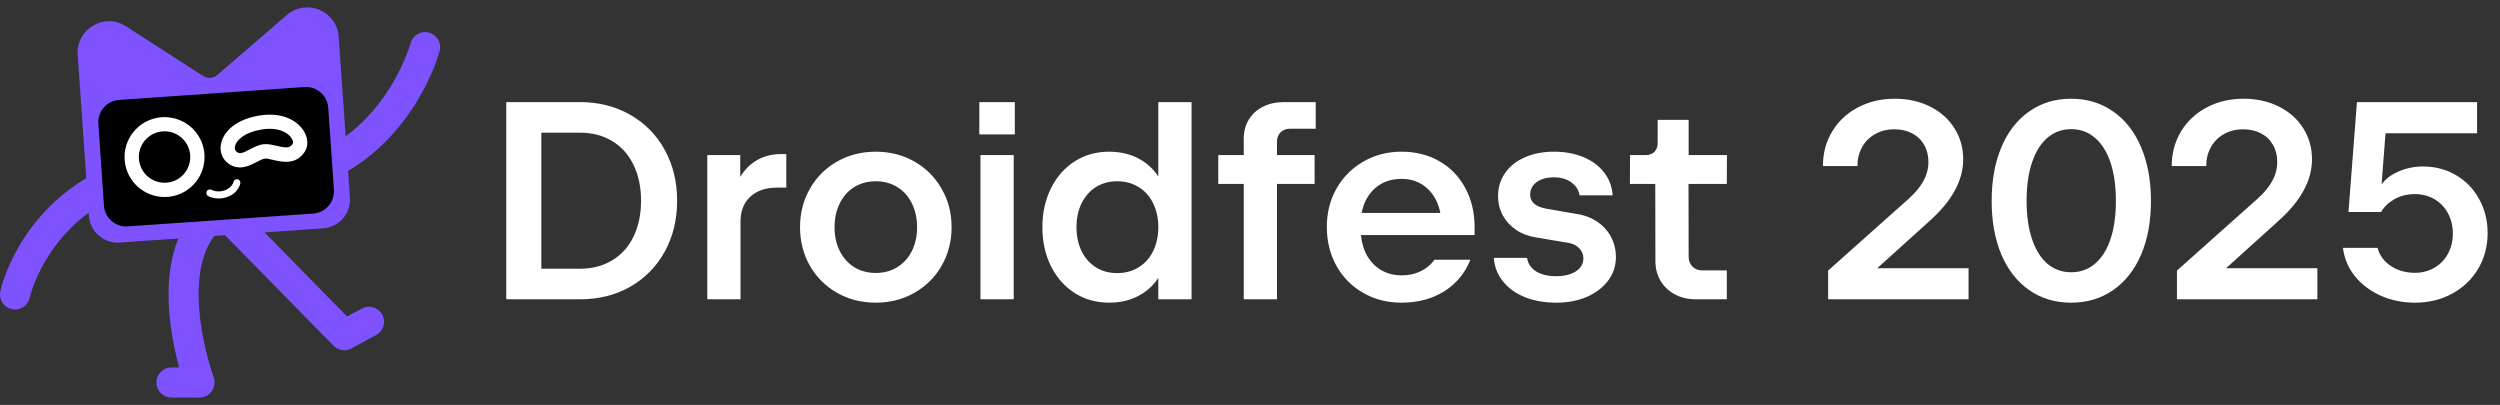 <svg width="100%" height="100%" viewBox="0 0 284 46" fill="none" preserveAspectRatio="xMidYMid meet" xmlns="http://www.w3.org/2000/svg">
<rect x="0" y="0" width="284" height="46" fill="#333333" stroke="none"/>
<path d="M1.713 35.161C1.596 35.161 1.47 35.152 1.353 35.125C0.426 34.927 -0.16 34.018 0.039 33.091C0.111 32.731 2.001 24.315 10.867 19.643C11.704 19.202 12.739 19.526 13.181 20.363C13.622 21.2 13.298 22.235 12.46 22.676C9.364 24.306 6.898 26.664 5.133 29.68C3.792 31.966 3.378 33.793 3.378 33.811C3.207 34.612 2.496 35.161 1.713 35.161Z" fill="#7F52FF"/>
<path d="M37.709 20.201C37.097 20.201 36.503 19.868 36.197 19.283C35.756 18.446 36.08 17.41 36.917 16.969C40.023 15.331 42.597 12.82 44.569 9.516C46.063 6.996 46.63 4.935 46.639 4.917C46.882 4.007 47.818 3.458 48.727 3.701C49.636 3.944 50.185 4.872 49.942 5.79C49.843 6.177 47.332 15.358 38.511 20.003C38.249 20.138 37.98 20.201 37.709 20.201Z" fill="#7F52FF"/>
<path d="M22.668 45.162H19.482C18.537 45.162 17.771 44.397 17.771 43.452C17.771 42.507 18.537 41.741 19.482 41.741H20.346C19.221 37.574 17.619 28.815 22.335 23.901C22.992 23.216 24.073 23.198 24.757 23.855C25.441 24.513 25.459 25.593 24.802 26.277C22.416 28.752 22.362 33.019 22.731 36.16C23.163 39.797 24.262 42.831 24.27 42.858C24.459 43.38 24.387 43.965 24.064 44.424C23.748 44.892 23.226 45.162 22.668 45.162Z" fill="#7F52FF"/>
<path d="M39.114 39.788C38.663 39.788 38.222 39.608 37.889 39.275L24.963 26.106C24.297 25.431 24.315 24.351 24.981 23.684C25.656 23.018 26.737 23.036 27.403 23.703L39.429 35.953L41.112 35.053C41.94 34.603 42.984 34.918 43.425 35.746C43.875 36.575 43.56 37.619 42.732 38.06L39.924 39.572C39.663 39.725 39.384 39.788 39.114 39.788Z" fill="#7F52FF"/>
<path d="M13.595 27.555L36.719 25.935C38.52 25.809 39.879 24.243 39.753 22.442L38.475 4.16C38.268 1.235 34.811 -0.205 32.588 1.703L24.675 8.526C24.225 8.913 23.577 8.958 23.082 8.634L14.315 2.99C11.848 1.397 8.617 3.305 8.824 6.24L10.102 24.522C10.228 26.322 11.785 27.681 13.595 27.555Z" fill="#7F52FF"/>
<path d="M35.585 24.261L14.504 25.719C13.117 25.818 11.911 24.765 11.812 23.378L11.173 14.044C11.074 12.658 12.127 11.451 13.513 11.352L34.595 9.885C35.981 9.786 37.187 10.839 37.286 12.226L37.934 21.56C38.024 22.955 36.971 24.162 35.585 24.261Z" fill="black"/>
<path d="M23.208 17.329C22.947 15.016 20.976 13.306 18.698 13.306C18.527 13.306 18.357 13.315 18.176 13.333C15.683 13.621 13.892 15.871 14.18 18.356C14.441 20.669 16.412 22.379 18.689 22.379C18.861 22.379 19.032 22.37 19.212 22.352C21.696 22.073 23.487 19.823 23.208 17.329ZM20.976 19.661C20.49 20.273 19.797 20.66 19.023 20.741C18.915 20.75 18.797 20.759 18.689 20.759C17.204 20.759 15.962 19.643 15.791 18.167C15.611 16.564 16.763 15.115 18.366 14.935C18.474 14.926 18.59 14.917 18.698 14.917C20.184 14.917 21.426 16.033 21.597 17.509C21.687 18.284 21.462 19.049 20.976 19.661Z" fill="white"/>
<path d="M23.64 22.271C24.639 22.784 26.017 22.577 26.791 21.758C27.025 21.506 27.205 21.2 27.295 20.867C27.349 20.66 27.223 20.417 27.016 20.372C26.8 20.327 26.584 20.435 26.521 20.651C26.503 20.705 26.485 20.759 26.467 20.822C26.449 20.867 26.476 20.786 26.485 20.786L26.467 20.822C26.449 20.849 26.44 20.876 26.422 20.903C26.395 20.957 26.368 21.002 26.332 21.047C26.323 21.056 26.314 21.065 26.314 21.083C26.305 21.11 26.296 21.11 26.314 21.083C26.332 21.056 26.323 21.056 26.314 21.083C26.305 21.092 26.296 21.11 26.278 21.119C26.26 21.137 26.053 21.371 26.035 21.353C26.035 21.353 26.098 21.308 26.062 21.326C26.053 21.335 26.044 21.344 26.026 21.353C25.999 21.371 25.972 21.389 25.954 21.407C25.909 21.434 25.855 21.47 25.809 21.497C25.756 21.524 25.71 21.551 25.657 21.578C25.648 21.578 25.62 21.596 25.62 21.596C25.62 21.596 25.701 21.569 25.657 21.578C25.63 21.587 25.602 21.596 25.567 21.614C25.459 21.65 25.341 21.686 25.233 21.704C25.206 21.713 25.17 21.713 25.143 21.722C25.125 21.722 25.044 21.749 25.107 21.731C25.161 21.713 25.089 21.731 25.071 21.731C25.035 21.731 24.999 21.74 24.963 21.74C24.846 21.749 24.738 21.74 24.621 21.731C24.594 21.731 24.558 21.713 24.531 21.722C24.531 21.722 24.621 21.74 24.576 21.731C24.558 21.731 24.54 21.722 24.522 21.722C24.459 21.713 24.396 21.695 24.333 21.677C24.279 21.659 24.216 21.641 24.162 21.623C24.153 21.623 24.126 21.605 24.117 21.605C24.126 21.605 24.198 21.641 24.144 21.614C24.117 21.596 24.081 21.587 24.054 21.569C23.865 21.47 23.604 21.515 23.496 21.713C23.397 21.902 23.433 22.163 23.64 22.271Z" fill="white"/>
<path d="M27.25 19.022C26.773 19.022 26.268 18.869 25.773 18.437C25.143 17.888 24.909 17.032 25.152 16.15C25.566 14.656 27.133 13.531 29.347 13.144C30.535 12.937 31.606 13 32.533 13.342C33.353 13.639 34.037 14.161 34.46 14.8C35 15.619 35.063 16.555 34.613 17.248C33.614 18.779 31.993 18.392 31.03 18.167C30.679 18.086 30.31 17.996 30.112 18.014C29.833 18.05 29.482 18.23 29.113 18.428C28.618 18.671 27.97 19.022 27.25 19.022ZM26.836 17.203C27.196 17.518 27.475 17.447 28.357 16.978C28.825 16.735 29.347 16.456 29.932 16.384C30.418 16.33 30.922 16.447 31.408 16.564C32.533 16.834 32.93 16.834 33.254 16.339C33.326 16.231 33.299 15.961 33.101 15.673C32.66 14.998 31.507 14.395 29.617 14.728C27.754 15.052 26.881 15.925 26.701 16.573C26.674 16.735 26.629 17.023 26.836 17.203Z" fill="white"/>
<path d="M57.512 11.6H65.912C68.024 11.6 69.917 12.08 71.592 13.04C73.267 13.989 74.573 15.317 75.512 17.024C76.451 18.72 76.92 20.645 76.92 22.8C76.92 24.955 76.451 26.885 75.512 28.592C74.573 30.288 73.267 31.616 71.592 32.576C69.917 33.525 68.024 34 65.912 34H57.512V11.6ZM65.88 30.528C67.267 30.528 68.483 30.213 69.528 29.584C70.584 28.955 71.395 28.059 71.96 26.896C72.536 25.723 72.824 24.357 72.824 22.8C72.824 21.243 72.536 19.883 71.96 18.72C71.395 17.547 70.584 16.645 69.528 16.016C68.483 15.387 67.267 15.072 65.88 15.072H61.496V30.528H65.88ZM80.348 17.616H84.092V20.096C84.604 19.253 85.25 18.613 86.028 18.176C86.818 17.728 87.714 17.504 88.716 17.504H89.324V21.312H88.268C86.988 21.312 85.975 21.659 85.228 22.352C84.492 23.035 84.124 23.968 84.124 25.152V34H80.348V17.616ZM99.493 34.384C97.871 34.384 96.404 34.011 95.093 33.264C93.781 32.517 92.751 31.493 92.004 30.192C91.258 28.88 90.885 27.419 90.885 25.808C90.885 24.197 91.258 22.741 92.004 21.44C92.751 20.128 93.781 19.099 95.093 18.352C96.404 17.605 97.871 17.232 99.493 17.232C101.103 17.232 102.565 17.605 103.877 18.352C105.189 19.099 106.218 20.128 106.965 21.44C107.722 22.741 108.101 24.197 108.101 25.808C108.101 27.419 107.722 28.88 106.965 30.192C106.218 31.493 105.189 32.517 103.877 33.264C102.565 34.011 101.103 34.384 99.493 34.384ZM99.493 31.008C100.41 31.008 101.221 30.789 101.925 30.352C102.639 29.915 103.194 29.301 103.589 28.512C103.983 27.723 104.181 26.821 104.181 25.808C104.181 24.795 103.983 23.893 103.589 23.104C103.194 22.304 102.639 21.685 101.925 21.248C101.221 20.811 100.41 20.592 99.493 20.592C98.575 20.592 97.759 20.811 97.044 21.248C96.341 21.685 95.791 22.304 95.397 23.104C95.002 23.893 94.805 24.795 94.805 25.808C94.805 26.821 95.002 27.723 95.397 28.512C95.791 29.301 96.341 29.915 97.044 30.352C97.759 30.789 98.575 31.008 99.493 31.008ZM111.38 17.616H115.156V34H111.38V17.616ZM111.252 11.6H115.284V15.264H111.252V11.6ZM131.584 31.568C130.997 32.464 130.224 33.157 129.264 33.648C128.304 34.139 127.216 34.384 126 34.384C124.549 34.384 123.248 34.021 122.096 33.296C120.944 32.56 120.042 31.541 119.392 30.24C118.741 28.939 118.416 27.461 118.416 25.808C118.416 24.165 118.741 22.693 119.392 21.392C120.042 20.08 120.938 19.061 122.08 18.336C123.232 17.6 124.533 17.232 125.984 17.232C127.21 17.232 128.304 17.477 129.264 17.968C130.224 18.459 130.997 19.152 131.584 20.048V11.6H135.36V34H131.584V31.568ZM126.912 31.024C127.829 31.024 128.64 30.805 129.344 30.368C130.058 29.931 130.608 29.317 130.992 28.528C131.386 27.739 131.584 26.832 131.584 25.808C131.584 24.784 131.386 23.877 130.992 23.088C130.608 22.299 130.058 21.685 129.344 21.248C128.64 20.811 127.829 20.592 126.912 20.592C126.005 20.592 125.2 20.811 124.496 21.248C123.802 21.685 123.258 22.304 122.864 23.104C122.48 23.893 122.288 24.795 122.288 25.808C122.288 26.821 122.48 27.728 122.864 28.528C123.258 29.317 123.802 29.931 124.496 30.368C125.2 30.805 126.005 31.024 126.912 31.024ZM141.291 20.896H138.395V17.616H141.291V15.744C141.291 14.933 141.483 14.213 141.867 13.584C142.251 12.955 142.784 12.469 143.467 12.128C144.16 11.776 144.955 11.6 145.851 11.6H149.467V14.624H146.539C146.101 14.624 145.744 14.763 145.467 15.04C145.2 15.307 145.067 15.659 145.067 16.096V17.616H149.339V20.896H145.067V34H141.291V20.896ZM159.208 34.384C157.608 34.384 156.163 34.016 154.872 33.28C153.582 32.544 152.568 31.525 151.832 30.224C151.096 28.912 150.728 27.429 150.728 25.776C150.728 24.165 151.096 22.709 151.832 21.408C152.579 20.107 153.598 19.088 154.888 18.352C156.19 17.605 157.63 17.232 159.208 17.232C160.83 17.232 162.27 17.595 163.528 18.32C164.787 19.045 165.763 20.059 166.456 21.36C167.16 22.661 167.512 24.139 167.512 25.792V26.704H154.6C154.696 27.632 154.947 28.443 155.352 29.136C155.768 29.819 156.307 30.347 156.968 30.72C157.63 31.093 158.382 31.28 159.224 31.28C160.035 31.28 160.755 31.125 161.384 30.816C162.024 30.507 162.552 30.069 162.968 29.504H167.032C166.435 31.019 165.448 32.213 164.072 33.088C162.696 33.952 161.075 34.384 159.208 34.384ZM163.624 24.192C163.379 22.987 162.867 22.043 162.088 21.36C161.31 20.667 160.35 20.32 159.208 20.32C158.024 20.32 157.032 20.667 156.232 21.36C155.432 22.053 154.915 22.997 154.68 24.192H163.624ZM176.818 34.384C175.474 34.384 174.279 34.176 173.234 33.76C172.188 33.333 171.356 32.736 170.738 31.968C170.119 31.2 169.772 30.309 169.698 29.296H173.474C173.57 29.947 173.911 30.459 174.498 30.832C175.095 31.195 175.863 31.376 176.802 31.376C177.698 31.376 178.434 31.195 179.01 30.832C179.586 30.459 179.874 29.963 179.874 29.344C179.874 28.896 179.714 28.512 179.394 28.192C179.084 27.872 178.668 27.669 178.146 27.584L174.514 26.976C173.639 26.837 172.876 26.549 172.226 26.112C171.575 25.664 171.068 25.109 170.706 24.448C170.354 23.787 170.178 23.061 170.178 22.272C170.178 21.301 170.439 20.437 170.962 19.68C171.484 18.912 172.226 18.315 173.186 17.888C174.156 17.451 175.271 17.232 176.53 17.232C177.767 17.232 178.876 17.435 179.858 17.84C180.839 18.245 181.623 18.821 182.21 19.568C182.796 20.315 183.127 21.189 183.202 22.192H179.442C179.335 21.573 179.015 21.077 178.482 20.704C177.959 20.331 177.308 20.144 176.53 20.144C175.719 20.144 175.063 20.325 174.562 20.688C174.071 21.051 173.826 21.525 173.826 22.112C173.826 22.955 174.444 23.488 175.682 23.712L179.282 24.336C180.146 24.485 180.903 24.795 181.554 25.264C182.204 25.723 182.7 26.293 183.042 26.976C183.394 27.659 183.57 28.4 183.57 29.2C183.57 30.203 183.271 31.099 182.674 31.888C182.087 32.667 181.282 33.28 180.258 33.728C179.234 34.165 178.087 34.384 176.818 34.384ZM192.63 34C191.756 34 190.966 33.813 190.262 33.44C189.569 33.067 189.025 32.549 188.63 31.888C188.246 31.227 188.054 30.48 188.054 29.648L188.038 20.896H185.158L185.174 17.616H186.966C187.372 17.616 187.697 17.493 187.942 17.248C188.188 16.992 188.31 16.667 188.31 16.272V13.616H191.83V17.616H196.182L196.166 20.896H191.814L191.83 29.168C191.83 29.616 191.974 29.989 192.262 30.288C192.561 30.576 192.934 30.72 193.382 30.72H196.166V34H192.63ZM207.676 30.736L216.796 22.608C217.575 21.915 218.146 21.227 218.508 20.544C218.882 19.861 219.068 19.147 219.068 18.4C219.068 17.664 218.908 17.019 218.588 16.464C218.268 15.899 217.815 15.461 217.228 15.152C216.642 14.843 215.964 14.688 215.196 14.688C214.386 14.688 213.66 14.869 213.02 15.232C212.38 15.584 211.884 16.08 211.532 16.72C211.18 17.349 211.004 18.064 211.004 18.864H207.084C207.084 17.403 207.436 16.091 208.14 14.928C208.844 13.765 209.815 12.859 211.052 12.208C212.3 11.547 213.703 11.216 215.26 11.216C216.754 11.216 218.087 11.515 219.26 12.112C220.444 12.699 221.367 13.52 222.028 14.576C222.69 15.621 223.02 16.805 223.02 18.128C223.01 19.344 222.684 20.528 222.044 21.68C221.415 22.832 220.455 23.984 219.164 25.136L213.26 30.464H223.628V34H207.676V30.736ZM235.293 30.928C236.338 30.928 237.239 30.603 237.997 29.952C238.765 29.301 239.351 28.368 239.757 27.152C240.162 25.936 240.365 24.496 240.365 22.832C240.365 21.147 240.162 19.696 239.757 18.48C239.351 17.253 238.765 16.315 237.997 15.664C237.239 15.003 236.338 14.672 235.293 14.672C234.247 14.672 233.341 15.003 232.573 15.664C231.815 16.315 231.234 17.253 230.829 18.48C230.423 19.696 230.221 21.136 230.221 22.8C230.221 24.464 230.423 25.909 230.829 27.136C231.234 28.352 231.815 29.291 232.573 29.952C233.341 30.603 234.247 30.928 235.293 30.928ZM235.277 34.384C233.474 34.384 231.89 33.909 230.525 32.96C229.159 32.011 228.103 30.667 227.357 28.928C226.621 27.179 226.253 25.147 226.253 22.832C226.253 20.507 226.621 18.469 227.357 16.72C228.103 14.96 229.159 13.605 230.525 12.656C231.89 11.696 233.474 11.216 235.277 11.216C237.09 11.216 238.679 11.696 240.045 12.656C241.421 13.605 242.482 14.96 243.229 16.72C243.975 18.469 244.349 20.507 244.349 22.832C244.349 25.147 243.975 27.179 243.229 28.928C242.482 30.667 241.421 32.011 240.045 32.96C238.679 33.909 237.09 34.384 235.277 34.384ZM247.301 30.736L256.421 22.608C257.2 21.915 257.771 21.227 258.133 20.544C258.507 19.861 258.693 19.147 258.693 18.4C258.693 17.664 258.533 17.019 258.213 16.464C257.893 15.899 257.44 15.461 256.853 15.152C256.267 14.843 255.589 14.688 254.821 14.688C254.011 14.688 253.285 14.869 252.645 15.232C252.005 15.584 251.509 16.08 251.157 16.72C250.805 17.349 250.629 18.064 250.629 18.864H246.709C246.709 17.403 247.061 16.091 247.765 14.928C248.469 13.765 249.44 12.859 250.677 12.208C251.925 11.547 253.328 11.216 254.885 11.216C256.379 11.216 257.712 11.515 258.885 12.112C260.069 12.699 260.992 13.52 261.653 14.576C262.315 15.621 262.645 16.805 262.645 18.128C262.635 19.344 262.309 20.528 261.669 21.68C261.04 22.832 260.08 23.984 258.789 25.136L252.885 30.464H263.253V34H247.301V30.736ZM274.339 34.384C272.931 34.384 271.63 34.117 270.435 33.584C269.241 33.04 268.265 32.299 267.507 31.36C266.75 30.411 266.302 29.344 266.163 28.16H270.099C270.227 28.704 270.494 29.195 270.899 29.632C271.305 30.059 271.806 30.395 272.403 30.64C273.001 30.875 273.641 30.992 274.323 30.992C275.145 30.992 275.886 30.8 276.547 30.416C277.209 30.032 277.721 29.504 278.083 28.832C278.457 28.149 278.643 27.381 278.643 26.528C278.643 25.675 278.457 24.907 278.083 24.224C277.721 23.541 277.209 23.008 276.547 22.624C275.886 22.24 275.145 22.048 274.323 22.048C273.459 22.048 272.681 22.245 271.987 22.64C271.305 23.035 270.809 23.515 270.499 24.08H266.787L267.747 11.6H281.395V15.136H270.995L270.547 20.96C270.963 20.352 271.603 19.861 272.467 19.488C273.331 19.104 274.259 18.912 275.251 18.912C276.649 18.912 277.902 19.243 279.011 19.904C280.131 20.555 281.006 21.461 281.635 22.624C282.275 23.776 282.595 25.061 282.595 26.48C282.595 27.973 282.238 29.323 281.523 30.528C280.809 31.733 279.822 32.677 278.563 33.36C277.315 34.043 275.907 34.384 274.339 34.384Z" fill="white"/>
</svg>
